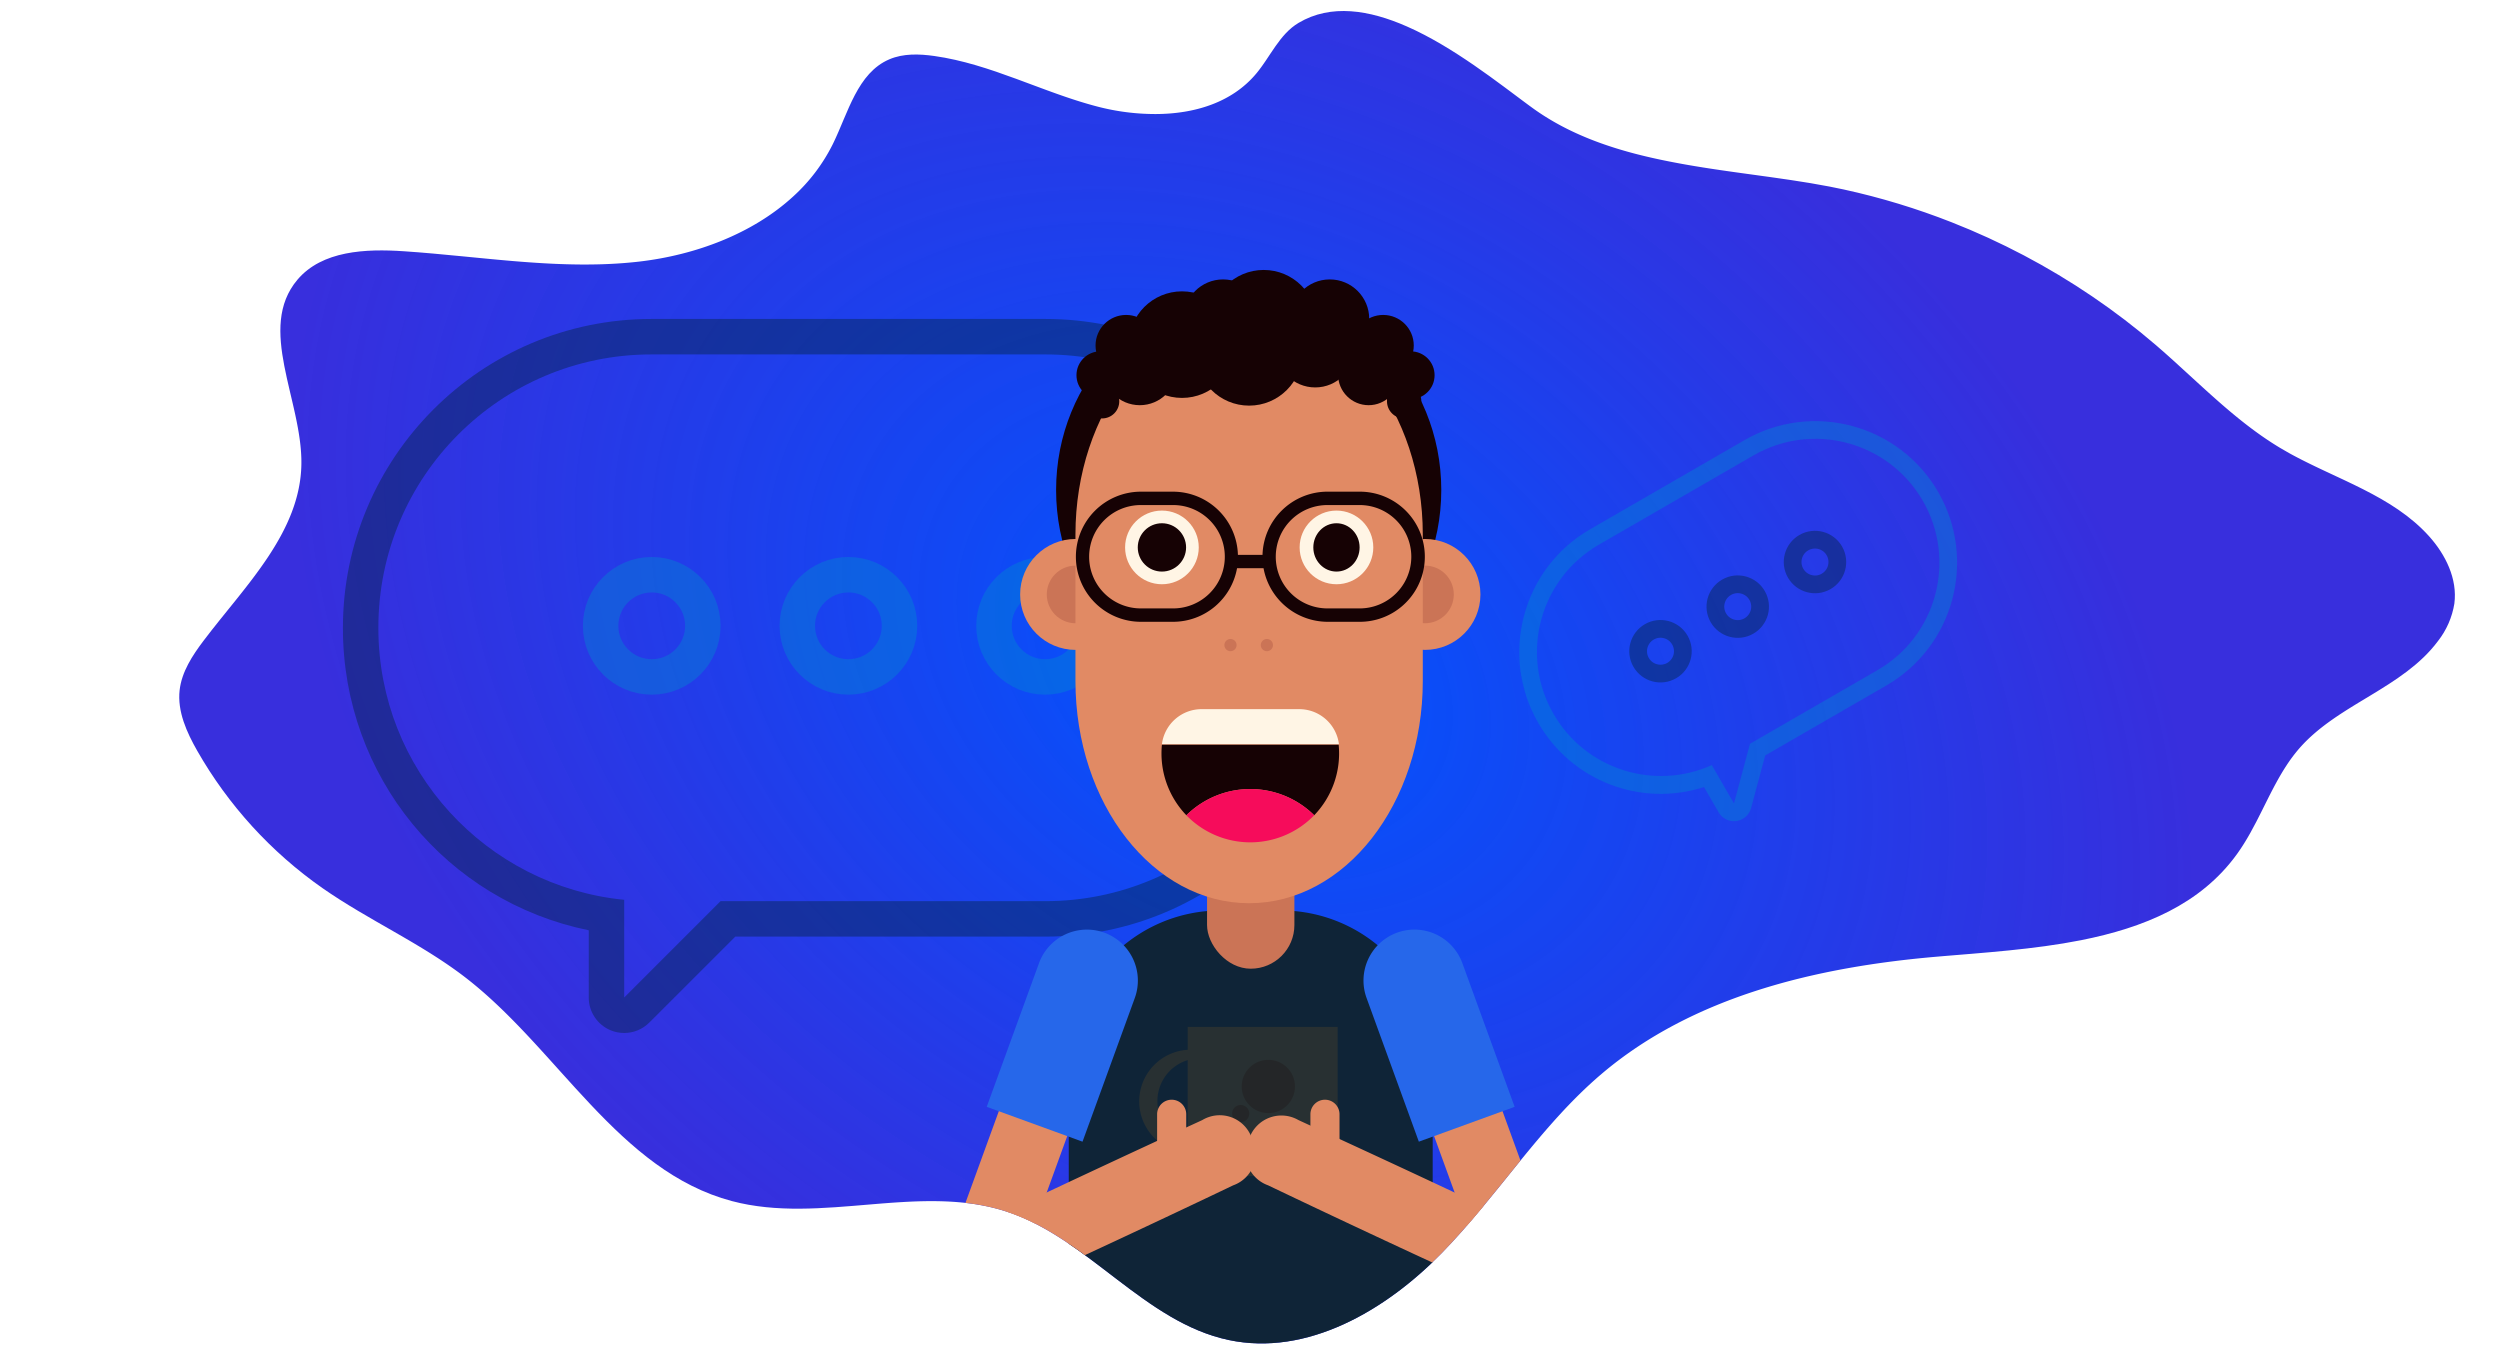 <svg xmlns="http://www.w3.org/2000/svg" xmlns:xlink="http://www.w3.org/1999/xlink" width="1410" height="764.151" viewBox="0 0 1410 764.151"><defs><clipPath id="a"><rect width="1410" height="764.151" transform="translate(136 2927)" fill="none"/></clipPath><clipPath id="b"><path d="M1148.07,71.944c-3.868,32.868-31,58.894-37.433,91.357a88.583,88.583,0,0,0-1.518,12.9c-.925,18.643,2.766,37.672.864,56.346-3.545,35.019-24.83,62.388-51.854,86.105-20.442,17.895-44.171,33.637-66,48.871-55.567,38.817-107.681,87.821-130.505,151.644-15.212,42.559-16.378,88.808-27.544,132.605s-36.6,88.612-79.587,102.576c-46.13,14.994-96.971-10-144.449-.125-50.95,10.606-87.083,58.759-137.358,72.359-63.874,17.282-127.531-25.184-193.1-34.035-31.485-4.253-63.531-.644-95.182-3.375a239.238,239.238,0,0,1-99.821-31.724c-10.4-6.1-20.91-13.6-25.746-24.685-4.159-9.576-3.524-20.494-2.25-30.861,4.782-38.472,16.887-80.293-2.152-114.107C36.88,556.6-5.679,534.291.633,499.073c3.806-21.192,24.6-34.427,43.963-43.92,39.845-19.58,82.29-34.905,117.9-61.349,25.476-18.946,47.415-45.376,56.774-75.1a100.136,100.136,0,0,0,4.627-36.829c-1.311-19.652-8.111-41.717,3.744-57.449,5.136-6.821,13.008-11.012,20.92-14.214,29.842-12.061,62.991-12.759,94.018-21.327a129.7,129.7,0,0,0,30.413-12.7c18.925-10.96,34.157-27.107,37.832-48.185,2.152-12.352.239-25.838,6.4-36.756,10.4-18.508,30.955-26.245,53.913-28.761,28.418-3.119,60.6,1.757,82.144,4.159l2.152.229c27.67,2.88,55.11-3.245,82.07-12.478,29.112-9.888,57.574-23.346,85.263-32.91q3.9-1.352,7.777-2.589A398.252,398.252,0,0,1,792.439,4.5a404.606,404.606,0,0,1,89.432-3.434,396.7,396.7,0,0,1,45.106,5.865Q933.549,8.173,940.1,9.6c25.393,5.439,50.649,12.082,76.55,12.478h5.595c30.893-.53,62.482-8.381,91.793,1.1,13.382,4.336,26.11,12.863,31.474,25.8a46.153,46.153,0,0,1,2.56,22.968Z" transform="matrix(0.866, 0.5, -0.5, 0.866, 415.338, 0)" fill="#5bff61"/></clipPath><radialGradient id="c" cx="0.5" cy="0.5" r="0.5" gradientUnits="objectBoundingBox"><stop offset="0" stop-color="#05f"/><stop offset="1" stop-color="#2218d9" stop-opacity="0.902"/></radialGradient></defs><g transform="translate(-136 -2927)" clip-path="url(#a)"><g transform="translate(137.402 2652.248)" clip-path="url(#b)"><path d="M1148.07,71.944c-3.868,32.868-31,58.894-37.433,91.357a88.583,88.583,0,0,0-1.518,12.9c-.925,18.643,2.766,37.672.864,56.346-3.545,35.019-24.83,62.388-51.854,86.105-20.442,17.895-44.171,33.637-66,48.871-55.567,38.817-107.681,87.821-130.505,151.644-15.212,42.559-16.378,88.808-27.544,132.605s-36.6,88.612-79.587,102.576c-46.13,14.994-96.971-10-144.449-.125-50.95,10.606-87.083,58.759-137.358,72.359-63.874,17.282-127.531-25.184-193.1-34.035-31.485-4.253-63.531-.644-95.182-3.375a239.238,239.238,0,0,1-99.821-31.724c-10.4-6.1-20.91-13.6-25.746-24.685-4.159-9.576-3.524-20.494-2.25-30.861,4.782-38.472,16.887-80.293-2.152-114.107C36.88,556.6-5.679,534.291.633,499.073c3.806-21.192,24.6-34.427,43.963-43.92,39.845-19.58,82.29-34.905,117.9-61.349,25.476-18.946,47.415-45.376,56.774-75.1a100.136,100.136,0,0,0,4.627-36.829c-1.311-19.652-8.111-41.717,3.744-57.449,5.136-6.821,13.008-11.012,20.92-14.214,29.842-12.061,62.991-12.759,94.018-21.327a129.7,129.7,0,0,0,30.413-12.7c18.925-10.96,34.157-27.107,37.832-48.185,2.152-12.352.239-25.838,6.4-36.756,10.4-18.508,30.955-26.245,53.913-28.761,28.418-3.119,60.6,1.757,82.144,4.159l2.152.229c27.67,2.88,55.11-3.245,82.07-12.478,29.112-9.888,57.574-23.346,85.263-32.91q3.9-1.352,7.777-2.589A398.252,398.252,0,0,1,792.439,4.5a404.606,404.606,0,0,1,89.432-3.434,396.7,396.7,0,0,1,45.106,5.865Q933.549,8.173,940.1,9.6c25.393,5.439,50.649,12.082,76.55,12.478h5.595c30.893-.53,62.482-8.381,91.793,1.1,13.382,4.336,26.11,12.863,31.474,25.8a46.153,46.153,0,0,1,2.56,22.968Z" transform="matrix(0.866, 0.5, -0.5, 0.866, 415.338, 0)" fill="url(#c)"/><g opacity="0.4"><g transform="translate(-485.002 302.147)"><g transform="translate(697 172.5)" fill="none" stroke-linecap="round" stroke-linejoin="round"><path d="M138.65,307.6A154.021,154.021,0,0,1,0,154.359V154A154,154,0,0,1,154,0H376.2a154,154,0,0,1,154,154v.36a154,154,0,0,1-154,154H193L138.65,362.711Z" stroke="none"/><path d="M 138.65 362.711 L 193.002 308.359 L 376.201 308.359 C 461.253 308.359 530.201 239.411 530.201 154.359 L 530.201 153.999 C 530.201 68.947 461.253 -0.001 376.201 -0.001 L 153.999 -0.001 C 68.947 -0.001 -0.001 68.947 -0.001 153.999 L -0.001 154.359 C -0.001 234.23 60.806 299.9 138.65 307.604 L 138.65 362.711 M 138.646 382.711 C 136.069 382.711 133.471 382.213 130.997 381.188 C 123.523 378.093 118.65 370.8 118.65 362.711 L 118.65 324.783 C 38.445 308.398 -20.001 238.075 -20.001 154.359 C -20.001 58.055 58.055 -20.001 153.999 -20.001 L 376.201 -20.001 C 472.145 -20.001 550.201 58.055 550.201 153.999 C 550.201 250.303 472.145 328.359 376.201 328.359 L 201.286 328.359 L 152.793 376.853 C 148.967 380.679 143.851 382.711 138.646 382.711 Z" stroke="none" fill="#002131"/></g><g transform="translate(812.358 286.748)"><g transform="translate(0 0)" fill="none" stroke="#0089cf" stroke-width="20"><circle cx="38.822" cy="38.822" r="38.822" stroke="none"/><circle cx="38.822" cy="38.822" r="28.822" fill="none"/></g><g transform="translate(110.921 0)" fill="none" stroke="#0089cf" stroke-width="20"><circle cx="38.822" cy="38.822" r="38.822" stroke="none"/><circle cx="38.822" cy="38.822" r="28.822" fill="none"/></g><g transform="translate(221.842 0)" fill="none" stroke="#0089cf" stroke-width="20"><circle cx="38.822" cy="38.822" r="38.822" stroke="none"/><circle cx="38.822" cy="38.822" r="28.822" fill="none"/></g></g></g></g><g transform="translate(475.482 301.284)"><g transform="translate(51.325 125.722)"><path d="M0,0H205.258V160.758a85.555,85.555,0,0,1-85.469,85.555H85.555A85.555,85.555,0,0,1,0,160.757Z" transform="translate(279.829 607.563) rotate(180)" fill="#0f2437"/><rect width="49.262" height="65.682" rx="24.631" transform="translate(201.83 394.095) rotate(180)" fill="#cb7456"/><ellipse cx="108.623" cy="112.728" rx="108.623" ry="112.728" transform="translate(67.427 11.412)" fill="#160204"/><ellipse cx="31.281" cy="31.281" rx="31.281" ry="31.281" transform="translate(47.149 151.727)" fill="#e18a64"/><ellipse cx="16.257" cy="16.257" rx="16.257" ry="16.257" transform="translate(62.173 166.751)" fill="#cb7456"/><ellipse cx="31.281" cy="31.281" rx="31.281" ry="31.281" transform="translate(244.195 151.727)" fill="#e18a64"/><ellipse cx="16.257" cy="16.257" rx="16.257" ry="16.257" transform="translate(259.22 166.751)" fill="#cb7456"/><path d="M192.194,2.762c54.1,0,97.949,56.158,97.949,125.293v82.678c0,69.213-43.843,125.293-97.949,125.293S94.245,279.949,94.245,210.733V128.055C94.245,58.92,138.088,2.762,192.194,2.762Z" transform="translate(-15.898 21.13)" fill="#e18a64"/><path d="M113.894,70.773a50.244,50.244,0,0,1-13.789-39.82h99.67a50.244,50.244,0,0,1-13.789,39.82,51.314,51.314,0,0,0-72.092,0Z" transform="translate(27.015 236.785)" fill="#160204"/><path d="M122.626,28.639h54.519a22.583,22.583,0,0,1,22.583,19.787H99.883a22.583,22.583,0,0,1,22.743-19.787Z" transform="translate(27.233 219.066)" fill="#fff5e5"/><path d="M137.522,63.909a50.244,50.244,0,0,1-36.046-15.272,51.315,51.315,0,0,1,72.092,0,50.244,50.244,0,0,1-36.046,15.272Z" transform="translate(39.431 258.921)" fill="#f60c5b"/><ellipse cx="20.772" cy="20.772" rx="20.772" ry="20.772" transform="translate(106.345 135.716)" fill="#fff5e5"/><circle cx="13.629" cy="13.629" r="13.629" transform="translate(113.488 142.859)" fill="#160204"/><ellipse cx="20.772" cy="20.772" rx="20.772" ry="20.772" transform="translate(204.785 135.716)" fill="#fff5e5"/><ellipse cx="13.054" cy="13.629" rx="13.054" ry="13.629" transform="translate(212.504 142.859)" fill="#160204"/><ellipse cx="20.033" cy="20.033" rx="20.033" ry="20.033" transform="translate(126.214 23.974)" fill="#160204"/><ellipse cx="30.05" cy="30.05" rx="30.05" ry="30.05" transform="translate(146.246 16.421)" fill="#160204"/><ellipse cx="22.25" cy="22.25" rx="22.25" ry="22.25" transform="translate(191.321 21.758)" fill="#160204"/><circle cx="17.241" cy="17.241" r="17.241" transform="translate(226.461 41.791)" fill="#160204"/><ellipse cx="9.688" cy="9.688" rx="9.688" ry="9.688" transform="translate(254.048 64.368)" fill="#160204"/><ellipse cx="30.05" cy="30.05" rx="30.05" ry="30.05" transform="translate(154.457)" fill="#160204"/><ellipse cx="22.25" cy="22.25" rx="22.25" ry="22.25" transform="translate(199.532 5.337)" fill="#160204"/><ellipse cx="30.05" cy="30.05" rx="30.05" ry="30.05" transform="translate(108.398 12.069)" fill="#160204"/><ellipse cx="22.25" cy="22.25" rx="22.25" ry="22.25" transform="translate(139.351 5.337)" fill="#160204"/><circle cx="17.241" cy="17.241" r="17.241" transform="translate(234.671 25.37)" fill="#160204"/><circle cx="13.465" cy="13.465" r="13.465" transform="translate(253.966 45.896)" fill="#160204"/><circle cx="13.465" cy="13.465" r="13.465" transform="translate(78.922 45.896)" fill="#160204"/><circle cx="17.241" cy="17.241" r="17.241" transform="translate(89.678 25.37)" fill="#160204"/><ellipse cx="9.688" cy="9.688" rx="9.688" ry="9.688" transform="translate(111.764 42.448)" fill="#160204"/><ellipse cx="9.688" cy="9.688" rx="9.688" ry="9.688" transform="translate(83.685 64.368)" fill="#160204"/><ellipse cx="21.019" cy="21.019" rx="21.019" ry="21.019" transform="translate(93.618 34.236)" fill="#160204"/><path d="M94.273,51.154a36.7,36.7,0,0,0,36.618,36.7h18.227a36.7,36.7,0,0,0,36.046-30.215h14.943A36.865,36.865,0,0,0,236.23,87.854h18.145a36.7,36.7,0,0,0,0-73.4H236.147A36.7,36.7,0,0,0,199.53,50.092H185.654A36.7,36.7,0,0,0,149.118,14.46H130.973a36.7,36.7,0,0,0-36.7,36.7Zm112.728,0a29.146,29.146,0,0,1,29.146-29.146H254.3a29.147,29.147,0,0,1,0,58.294h-18.15A29.147,29.147,0,0,1,207,51.153Zm-105.256,0A29.146,29.146,0,0,1,130.89,22.008h18.227a29.147,29.147,0,0,1,0,58.294H130.973a29.146,29.146,0,0,1-29.229-29.146Z" transform="translate(-15.679 110.589)" fill="#160204"/><circle cx="3.448" cy="3.448" r="3.448" transform="translate(182.865 208.131)" fill="#cb7456"/><circle cx="3.448" cy="3.448" r="3.448" transform="translate(162.339 208.131)" fill="#cb7456"/><rect width="41.063" height="164.251" rx="12.294" transform="translate(354.329 570.988) rotate(160.007)" fill="#e18a64"/><path d="M0,0H57.489V86.232a28.746,28.746,0,0,1-28.746,28.746h0A28.745,28.745,0,0,1,0,86.24Z" transform="translate(326.044 471.996) rotate(160.007)" fill="#2667ea"/><rect width="41.063" height="164.251" rx="12.294" transform="translate(56.159 416.635) rotate(19.993)" fill="#e18a64"/><path d="M28.747,0h0A28.747,28.747,0,0,1,57.493,28.747v86.231H0V28.747A28.747,28.747,0,0,1,28.747,0Z" transform="translate(67.617 363.951) rotate(19.993)" fill="#2667ea"/><path d="M98.4,91.308a29.229,29.229,0,0,0,29.229,29.229h2.95a28.16,28.16,0,0,0,23.724,12.972h27.751A28.244,28.244,0,0,0,210.3,105.269V49.358H125.742v12.89A29.146,29.146,0,0,0,98.4,91.308Zm10.263,0a24.139,24.139,0,0,1,17.077-23.235v37.032a29.393,29.393,0,0,0,1.724,9.772,24.055,24.055,0,0,1-18.8-23.571Z" transform="translate(15.906 377.579)" fill="#283032"/><ellipse cx="15.025" cy="15.025" rx="15.025" ry="15.025" transform="translate(172.108 445.491)" fill="#160204" opacity="0.2"/><ellipse cx="4.845" cy="4.845" rx="4.845" ry="4.845" transform="translate(166.691 470.943)" fill="#160204" opacity="0.2"/><path d="M277.3,146.388h0a19.048,19.048,0,0,1-27.422,9.607c-41.462-18.806-90.806-41.872-131.857-61.5a19.13,19.13,0,0,1-10.345-27.177h0a19.217,19.217,0,0,1,27.5-9.607c41.052,18.884,90.806,41.872,131.364,61.5A19.049,19.049,0,0,1,277.3,146.388Z" transform="translate(68.951 421.765)" fill="#e18a64"/><path d="M117.775,86.945h0a8.21,8.21,0,0,1-8.21-8.21V62.314a8.21,8.21,0,0,1,8.21-8.21h0a8.21,8.21,0,0,1,8.21,8.21V78.735a8.21,8.21,0,0,1-8.21,8.21Z" transform="translate(101.297 413.883)" fill="#e18a64"/><path d="M88.207,146.527h0a19.048,19.048,0,0,0,27.422,9.607c41.462-18.806,90.806-41.872,131.857-61.5A19.048,19.048,0,0,0,257.75,67.463h0A19.129,19.129,0,0,0,230,57.854c-41.052,18.884-90.314,41.872-131.364,61.5a19.048,19.048,0,0,0-10.423,27.177Z" transform="translate(-80.14 421.625)" fill="#e18a64"/><path d="M107.78,86.945h0a8.21,8.21,0,0,1-8.21-8.21V62.314a8.21,8.21,0,0,1,8.21-8.21h0a8.21,8.21,0,0,1,8.21,8.21V78.735a8.21,8.21,0,0,1-8.21,8.21Z" transform="translate(24.837 413.883)" fill="#e18a64"/></g></g><g transform="translate(418.932 311.829) rotate(-30)" opacity="0.4"><g transform="translate(211.997 474.647)"><g transform="translate(0 0)" fill="none" stroke-linecap="round" stroke-linejoin="round"><path d="M62.882,139.5A69.927,69.927,0,0,1,69.925,0H170.536a69.925,69.925,0,1,1,0,139.849h-83L62.882,164.5Z" stroke="none"/><path d="M 62.882 164.499 L 87.532 139.849 L 170.536 139.849 C 209.154 139.849 240.46 108.543 240.46 69.925 C 240.46 31.307 209.154 -1.761881503625773e-05 170.536 -1.761881503625773e-05 L 69.925 -1.761881503625773e-05 C 31.307 -1.761881503625773e-05 1.920572867675219e-05 31.307 1.920572867675219e-05 69.925 C 1.920572867675219e-05 106.167 27.569 135.969 62.882 139.499 L 62.882 164.499 M 62.88 174.5 C 61.592 174.5 60.293 174.251 59.055 173.738 C 55.319 172.19 52.882 168.544 52.882 164.499 L 52.882 148.037 C 16.462 140.206 -10 108.083 -10 69.925 C -10 25.854 25.854 -10 69.925 -10 L 170.536 -10 C 214.606 -10 250.46 25.854 250.46 69.925 C 250.46 113.995 214.606 149.849 170.536 149.849 L 91.674 149.849 L 69.953 171.57 C 68.04 173.483 65.482 174.5 62.88 174.5 Z" stroke="none" fill="#0089cf"/></g><g transform="translate(52.318 51.815)"><g transform="translate(0 0)" fill="none" stroke="#002131" stroke-width="10"><circle cx="17.607" cy="17.607" r="17.607" stroke="none"/><circle cx="17.607" cy="17.607" r="12.607" fill="none"/></g><g transform="translate(50.306 0)" fill="none" stroke="#002131" stroke-width="10"><circle cx="17.607" cy="17.607" r="17.607" stroke="none"/><circle cx="17.607" cy="17.607" r="12.607" fill="none"/></g><g transform="translate(100.611 0)" fill="none" stroke="#002131" stroke-width="10"><circle cx="17.607" cy="17.607" r="17.607" stroke="none"/><circle cx="17.607" cy="17.607" r="12.607" fill="none"/></g></g></g></g></g></g></svg>